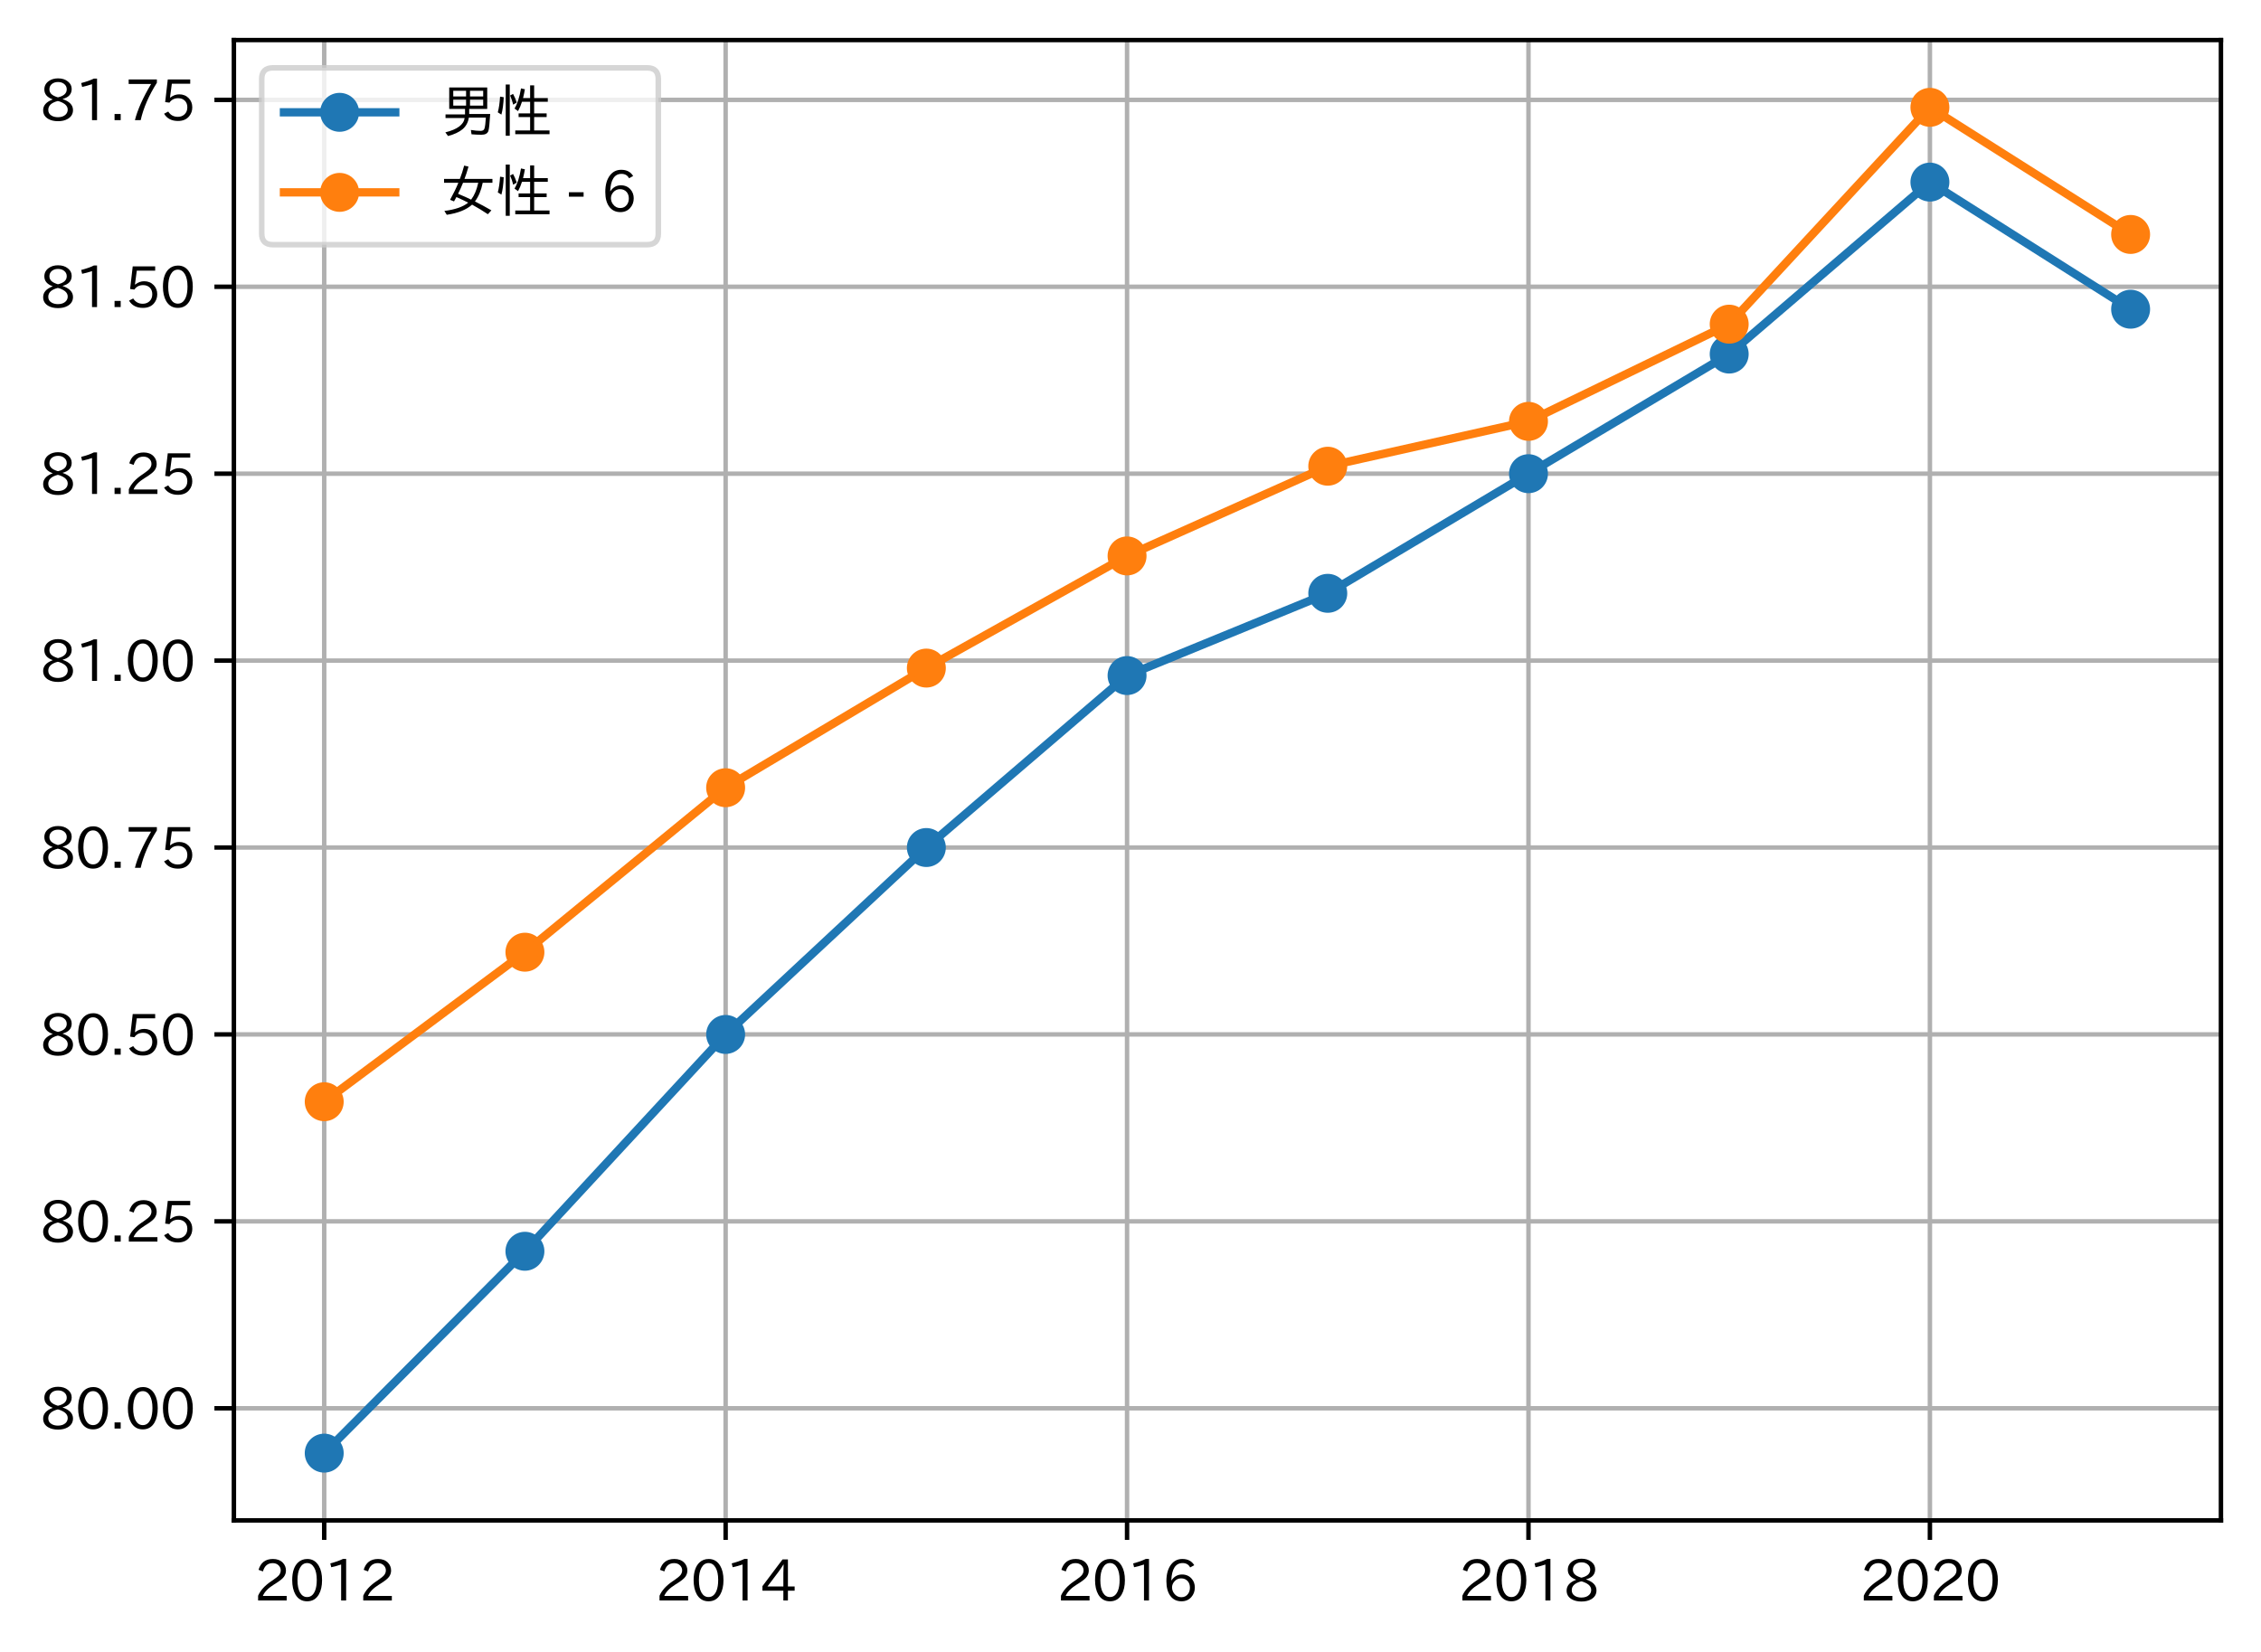 <?xml version="1.0" encoding="utf-8" standalone="no"?>
<!DOCTYPE svg PUBLIC "-//W3C//DTD SVG 1.1//EN"
  "http://www.w3.org/Graphics/SVG/1.1/DTD/svg11.dtd">
<svg xmlns:xlink="http://www.w3.org/1999/xlink" width="406.356pt" height="296.903pt" viewBox="0 0 406.356 296.903" xmlns="http://www.w3.org/2000/svg" version="1.1">
 <defs>
  <style type="text/css">*{stroke-linejoin: round; stroke-linecap: butt}</style>
 </defs>
 <g id="figure_1">
  <g id="patch_1">
   <path d="M 0 296.903 
L 406.356 296.903 
L 406.356 0 
L 0 0 
z
" style="fill: #ffffff"/>
  </g>
  <g id="axes_1">
   <g id="patch_2">
    <path d="M 42.036 273.312 
L 399.156 273.312 
L 399.156 7.2 
L 42.036 7.2 
z
" style="fill: #ffffff"/>
   </g>
   <g id="matplotlib.axis_1">
    <g id="xtick_1">
     <g id="line2d_1">
      <path d="M 58.269 273.312 
L 58.269 7.2 
" clip-path="url(#p981f05a5bc)" style="fill: none; stroke: #b0b0b0; stroke-width: 0.8; stroke-linecap: square"/>
     </g>
     <g id="line2d_2">
      <defs>
       <path id="mb3e194d787" d="M 0 0 
L 0 3.5 
" style="stroke: #000000; stroke-width: 0.8"/>
      </defs>
      <g>
       <use xlink:href="#mb3e194d787" x="58.269" y="273.312" style="stroke: #000000; stroke-width: 0.8"/>
      </g>
     </g>
     <g id="text_1">
      <!-- 2012 -->
      <g transform="translate(45.672 287.803)scale(0.1 -0.1)">
       <defs>
        <path id="IPAexGothic-32" d="M 3659 63 
L 447 63 
L 447 594 
Q 825 1475 1894 2203 
L 2072 2322 
Q 2619 2697 2791 2906 
Q 2988 3153 2988 3444 
Q 2988 3772 2756 4003 
Q 2500 4259 2084 4259 
Q 1250 4259 991 3328 
L 497 3506 
Q 853 4725 2116 4725 
Q 2806 4725 3216 4316 
Q 3575 3947 3575 3425 
Q 3575 3038 3344 2722 
Q 3131 2416 2366 1938 
L 2231 1856 
Q 1256 1253 978 569 
L 3659 569 
L 3659 63 
z
" transform="scale(0.016)"/>
        <path id="IPAexGothic-30" d="M 2038 4725 
Q 2881 4725 3334 3944 
Q 3694 3325 3694 2344 
Q 3694 1372 3334 741 
Q 2888 -31 2016 -31 
Q 1147 -31 700 741 
Q 341 1372 341 2350 
Q 341 3713 1000 4334 
Q 1419 4725 2038 4725 
z
M 2016 4266 
Q 1516 4266 1228 3759 
Q 934 3247 934 2344 
Q 934 1456 1222 947 
Q 1513 447 2016 447 
Q 2619 447 2909 1153 
Q 3100 1622 3100 2375 
Q 3100 3256 2806 3759 
Q 2509 4266 2016 4266 
z
" transform="scale(0.016)"/>
        <path id="IPAexGothic-31" d="M 2463 63 
L 1900 63 
L 1900 4103 
Q 1372 3922 788 3797 
L 684 4231 
Q 1519 4441 2106 4731 
L 2463 4731 
L 2463 63 
z
" transform="scale(0.016)"/>
       </defs>
       <use xlink:href="#IPAexGothic-32"/>
       <use xlink:href="#IPAexGothic-30" x="62.988"/>
       <use xlink:href="#IPAexGothic-31" x="125.977"/>
       <use xlink:href="#IPAexGothic-32" x="188.965"/>
      </g>
     </g>
    </g>
    <g id="xtick_2">
     <g id="line2d_3">
      <path d="M 130.414 273.312 
L 130.414 7.2 
" clip-path="url(#p981f05a5bc)" style="fill: none; stroke: #b0b0b0; stroke-width: 0.8; stroke-linecap: square"/>
     </g>
     <g id="line2d_4">
      <g>
       <use xlink:href="#mb3e194d787" x="130.414" y="273.312" style="stroke: #000000; stroke-width: 0.8"/>
      </g>
     </g>
     <g id="text_2">
      <!-- 2014 -->
      <g transform="translate(117.817 287.803)scale(0.1 -0.1)">
       <defs>
        <path id="IPAexGothic-34" d="M 3813 1159 
L 3059 1159 
L 3059 63 
L 2547 63 
L 2547 1159 
L 197 1159 
L 197 1672 
L 2456 4678 
L 3059 4678 
L 3059 1634 
L 3813 1634 
L 3813 1159 
z
M 2578 4109 
L 2559 4109 
Q 2278 3656 2003 3284 
L 759 1634 
L 2547 1634 
L 2547 3144 
Q 2547 3481 2578 4109 
z
" transform="scale(0.016)"/>
       </defs>
       <use xlink:href="#IPAexGothic-32"/>
       <use xlink:href="#IPAexGothic-30" x="62.988"/>
       <use xlink:href="#IPAexGothic-31" x="125.977"/>
       <use xlink:href="#IPAexGothic-34" x="188.965"/>
      </g>
     </g>
    </g>
    <g id="xtick_3">
     <g id="line2d_5">
      <path d="M 202.56 273.312 
L 202.56 7.2 
" clip-path="url(#p981f05a5bc)" style="fill: none; stroke: #b0b0b0; stroke-width: 0.8; stroke-linecap: square"/>
     </g>
     <g id="line2d_6">
      <g>
       <use xlink:href="#mb3e194d787" x="202.56" y="273.312" style="stroke: #000000; stroke-width: 0.8"/>
      </g>
     </g>
     <g id="text_3">
      <!-- 2016 -->
      <g transform="translate(189.963 287.803)scale(0.1 -0.1)">
       <defs>
        <path id="IPAexGothic-36" d="M 1056 2328 
Q 1509 2981 2234 2981 
Q 2906 2981 3316 2513 
Q 3675 2106 3675 1522 
Q 3675 884 3272 434 
Q 2853 -31 2178 -31 
Q 1375 -31 922 581 
Q 481 1178 481 2228 
Q 481 3425 1013 4109 
Q 1494 4725 2272 4725 
Q 3191 4725 3609 4025 
L 3150 3775 
Q 2894 4266 2300 4266 
Q 1119 4266 1031 2328 
L 1056 2328 
z
M 2141 2547 
Q 1684 2547 1384 2206 
Q 1116 1900 1116 1541 
Q 1116 1156 1353 844 
Q 1672 428 2159 428 
Q 2669 428 2941 844 
Q 3125 1128 3125 1503 
Q 3125 1944 2881 2228 
Q 2600 2547 2141 2547 
z
" transform="scale(0.016)"/>
       </defs>
       <use xlink:href="#IPAexGothic-32"/>
       <use xlink:href="#IPAexGothic-30" x="62.988"/>
       <use xlink:href="#IPAexGothic-31" x="125.977"/>
       <use xlink:href="#IPAexGothic-36" x="188.965"/>
      </g>
     </g>
    </g>
    <g id="xtick_4">
     <g id="line2d_7">
      <path d="M 274.705 273.312 
L 274.705 7.2 
" clip-path="url(#p981f05a5bc)" style="fill: none; stroke: #b0b0b0; stroke-width: 0.8; stroke-linecap: square"/>
     </g>
     <g id="line2d_8">
      <g>
       <use xlink:href="#mb3e194d787" x="274.705" y="273.312" style="stroke: #000000; stroke-width: 0.8"/>
      </g>
     </g>
     <g id="text_4">
      <!-- 2018 -->
      <g transform="translate(262.108 287.803)scale(0.1 -0.1)">
       <defs>
        <path id="IPAexGothic-38" d="M 2541 2425 
Q 3700 2031 3700 1197 
Q 3700 541 3100 197 
Q 2663 -56 2016 -56 
Q 1366 -56 928 197 
Q 347 531 347 1178 
Q 347 1988 1409 2381 
L 1409 2400 
Q 481 2734 481 3509 
Q 481 4100 981 4456 
Q 1406 4756 2019 4756 
Q 2703 4756 3131 4403 
Q 3553 4069 3553 3566 
Q 3553 2706 2541 2444 
L 2541 2425 
z
M 2022 2625 
Q 2997 2856 2997 3528 
Q 2997 3916 2675 4150 
Q 2413 4347 2016 4347 
Q 1606 4347 1331 4128 
Q 1050 3897 1050 3522 
Q 1050 3150 1350 2925 
Q 1494 2809 1722 2722 
Q 1984 2616 2022 2625 
z
M 1978 2209 
Q 922 1931 922 1216 
Q 922 775 1313 556 
Q 1606 391 2009 391 
Q 2575 391 2881 697 
Q 3106 922 3106 1250 
Q 3106 1594 2794 1850 
Q 2609 1994 2350 2100 
Q 2047 2222 1978 2209 
z
" transform="scale(0.016)"/>
       </defs>
       <use xlink:href="#IPAexGothic-32"/>
       <use xlink:href="#IPAexGothic-30" x="62.988"/>
       <use xlink:href="#IPAexGothic-31" x="125.977"/>
       <use xlink:href="#IPAexGothic-38" x="188.965"/>
      </g>
     </g>
    </g>
    <g id="xtick_5">
     <g id="line2d_9">
      <path d="M 346.85 273.312 
L 346.85 7.2 
" clip-path="url(#p981f05a5bc)" style="fill: none; stroke: #b0b0b0; stroke-width: 0.8; stroke-linecap: square"/>
     </g>
     <g id="line2d_10">
      <g>
       <use xlink:href="#mb3e194d787" x="346.85" y="273.312" style="stroke: #000000; stroke-width: 0.8"/>
      </g>
     </g>
     <g id="text_5">
      <!-- 2020 -->
      <g transform="translate(334.254 287.803)scale(0.1 -0.1)">
       <use xlink:href="#IPAexGothic-32"/>
       <use xlink:href="#IPAexGothic-30" x="62.988"/>
       <use xlink:href="#IPAexGothic-32" x="125.977"/>
       <use xlink:href="#IPAexGothic-30" x="188.965"/>
      </g>
     </g>
    </g>
   </g>
   <g id="matplotlib.axis_2">
    <g id="ytick_1">
     <g id="line2d_11">
      <path d="M 42.036 253.152 
L 399.156 253.152 
" clip-path="url(#p981f05a5bc)" style="fill: none; stroke: #b0b0b0; stroke-width: 0.8; stroke-linecap: square"/>
     </g>
     <g id="line2d_12">
      <defs>
       <path id="m63833b7dbb" d="M 0 0 
L -3.5 0 
" style="stroke: #000000; stroke-width: 0.8"/>
      </defs>
      <g>
       <use xlink:href="#m63833b7dbb" x="42.036" y="253.152" style="stroke: #000000; stroke-width: 0.8"/>
      </g>
     </g>
     <g id="text_6">
      <!-- 80.00 -->
      <g transform="translate(7.2 256.897)scale(0.1 -0.1)">
       <defs>
        <path id="IPAexGothic-2e" d="M 1184 63 
L 494 63 
L 494 753 
L 1184 753 
L 1184 63 
z
" transform="scale(0.016)"/>
       </defs>
       <use xlink:href="#IPAexGothic-38"/>
       <use xlink:href="#IPAexGothic-30" x="62.988"/>
       <use xlink:href="#IPAexGothic-2e" x="125.977"/>
       <use xlink:href="#IPAexGothic-30" x="152.393"/>
       <use xlink:href="#IPAexGothic-30" x="215.381"/>
      </g>
     </g>
    </g>
    <g id="ytick_2">
     <g id="line2d_13">
      <path d="M 42.036 219.552 
L 399.156 219.552 
" clip-path="url(#p981f05a5bc)" style="fill: none; stroke: #b0b0b0; stroke-width: 0.8; stroke-linecap: square"/>
     </g>
     <g id="line2d_14">
      <g>
       <use xlink:href="#m63833b7dbb" x="42.036" y="219.552" style="stroke: #000000; stroke-width: 0.8"/>
      </g>
     </g>
     <g id="text_7">
      <!-- 80.25 -->
      <g transform="translate(7.2 223.297)scale(0.1 -0.1)">
       <defs>
        <path id="IPAexGothic-35" d="M 1178 2603 
Q 1634 2963 2172 2963 
Q 2816 2963 3241 2528 
Q 3638 2113 3638 1497 
Q 3638 938 3297 513 
Q 2869 -31 2031 -31 
Q 959 -31 469 784 
L 938 1028 
Q 1309 434 2013 434 
Q 2466 434 2769 716 
Q 3081 1013 3081 1503 
Q 3081 1966 2806 2241 
Q 2519 2528 2056 2528 
Q 1406 2528 1072 2028 
L 591 2091 
L 884 4634 
L 3406 4634 
L 3406 4153 
L 1341 4153 
L 1134 2603 
L 1178 2603 
z
" transform="scale(0.016)"/>
       </defs>
       <use xlink:href="#IPAexGothic-38"/>
       <use xlink:href="#IPAexGothic-30" x="62.988"/>
       <use xlink:href="#IPAexGothic-2e" x="125.977"/>
       <use xlink:href="#IPAexGothic-32" x="152.393"/>
       <use xlink:href="#IPAexGothic-35" x="215.381"/>
      </g>
     </g>
    </g>
    <g id="ytick_3">
     <g id="line2d_15">
      <path d="M 42.036 185.952 
L 399.156 185.952 
" clip-path="url(#p981f05a5bc)" style="fill: none; stroke: #b0b0b0; stroke-width: 0.8; stroke-linecap: square"/>
     </g>
     <g id="line2d_16">
      <g>
       <use xlink:href="#m63833b7dbb" x="42.036" y="185.952" style="stroke: #000000; stroke-width: 0.8"/>
      </g>
     </g>
     <g id="text_8">
      <!-- 80.50 -->
      <g transform="translate(7.2 189.697)scale(0.1 -0.1)">
       <use xlink:href="#IPAexGothic-38"/>
       <use xlink:href="#IPAexGothic-30" x="62.988"/>
       <use xlink:href="#IPAexGothic-2e" x="125.977"/>
       <use xlink:href="#IPAexGothic-35" x="152.393"/>
       <use xlink:href="#IPAexGothic-30" x="215.381"/>
      </g>
     </g>
    </g>
    <g id="ytick_4">
     <g id="line2d_17">
      <path d="M 42.036 152.352 
L 399.156 152.352 
" clip-path="url(#p981f05a5bc)" style="fill: none; stroke: #b0b0b0; stroke-width: 0.8; stroke-linecap: square"/>
     </g>
     <g id="line2d_18">
      <g>
       <use xlink:href="#m63833b7dbb" x="42.036" y="152.352" style="stroke: #000000; stroke-width: 0.8"/>
      </g>
     </g>
     <g id="text_9">
      <!-- 80.75 -->
      <g transform="translate(7.2 156.097)scale(0.1 -0.1)">
       <defs>
        <path id="IPAexGothic-37" d="M 3597 4263 
Q 2238 2106 1778 63 
L 1131 63 
Q 1581 1834 2950 4128 
L 428 4128 
L 428 4634 
L 3597 4634 
L 3597 4263 
z
" transform="scale(0.016)"/>
       </defs>
       <use xlink:href="#IPAexGothic-38"/>
       <use xlink:href="#IPAexGothic-30" x="62.988"/>
       <use xlink:href="#IPAexGothic-2e" x="125.977"/>
       <use xlink:href="#IPAexGothic-37" x="152.393"/>
       <use xlink:href="#IPAexGothic-35" x="215.381"/>
      </g>
     </g>
    </g>
    <g id="ytick_5">
     <g id="line2d_19">
      <path d="M 42.036 118.752 
L 399.156 118.752 
" clip-path="url(#p981f05a5bc)" style="fill: none; stroke: #b0b0b0; stroke-width: 0.8; stroke-linecap: square"/>
     </g>
     <g id="line2d_20">
      <g>
       <use xlink:href="#m63833b7dbb" x="42.036" y="118.752" style="stroke: #000000; stroke-width: 0.8"/>
      </g>
     </g>
     <g id="text_10">
      <!-- 81.00 -->
      <g transform="translate(7.2 122.497)scale(0.1 -0.1)">
       <use xlink:href="#IPAexGothic-38"/>
       <use xlink:href="#IPAexGothic-31" x="62.988"/>
       <use xlink:href="#IPAexGothic-2e" x="125.977"/>
       <use xlink:href="#IPAexGothic-30" x="152.393"/>
       <use xlink:href="#IPAexGothic-30" x="215.381"/>
      </g>
     </g>
    </g>
    <g id="ytick_6">
     <g id="line2d_21">
      <path d="M 42.036 85.152 
L 399.156 85.152 
" clip-path="url(#p981f05a5bc)" style="fill: none; stroke: #b0b0b0; stroke-width: 0.8; stroke-linecap: square"/>
     </g>
     <g id="line2d_22">
      <g>
       <use xlink:href="#m63833b7dbb" x="42.036" y="85.152" style="stroke: #000000; stroke-width: 0.8"/>
      </g>
     </g>
     <g id="text_11">
      <!-- 81.25 -->
      <g transform="translate(7.2 88.897)scale(0.1 -0.1)">
       <use xlink:href="#IPAexGothic-38"/>
       <use xlink:href="#IPAexGothic-31" x="62.988"/>
       <use xlink:href="#IPAexGothic-2e" x="125.977"/>
       <use xlink:href="#IPAexGothic-32" x="152.393"/>
       <use xlink:href="#IPAexGothic-35" x="215.381"/>
      </g>
     </g>
    </g>
    <g id="ytick_7">
     <g id="line2d_23">
      <path d="M 42.036 51.552 
L 399.156 51.552 
" clip-path="url(#p981f05a5bc)" style="fill: none; stroke: #b0b0b0; stroke-width: 0.8; stroke-linecap: square"/>
     </g>
     <g id="line2d_24">
      <g>
       <use xlink:href="#m63833b7dbb" x="42.036" y="51.552" style="stroke: #000000; stroke-width: 0.8"/>
      </g>
     </g>
     <g id="text_12">
      <!-- 81.50 -->
      <g transform="translate(7.2 55.297)scale(0.1 -0.1)">
       <use xlink:href="#IPAexGothic-38"/>
       <use xlink:href="#IPAexGothic-31" x="62.988"/>
       <use xlink:href="#IPAexGothic-2e" x="125.977"/>
       <use xlink:href="#IPAexGothic-35" x="152.393"/>
       <use xlink:href="#IPAexGothic-30" x="215.381"/>
      </g>
     </g>
    </g>
    <g id="ytick_8">
     <g id="line2d_25">
      <path d="M 42.036 17.952 
L 399.156 17.952 
" clip-path="url(#p981f05a5bc)" style="fill: none; stroke: #b0b0b0; stroke-width: 0.8; stroke-linecap: square"/>
     </g>
     <g id="line2d_26">
      <g>
       <use xlink:href="#m63833b7dbb" x="42.036" y="17.952" style="stroke: #000000; stroke-width: 0.8"/>
      </g>
     </g>
     <g id="text_13">
      <!-- 81.75 -->
      <g transform="translate(7.2 21.697)scale(0.1 -0.1)">
       <use xlink:href="#IPAexGothic-38"/>
       <use xlink:href="#IPAexGothic-31" x="62.988"/>
       <use xlink:href="#IPAexGothic-2e" x="125.977"/>
       <use xlink:href="#IPAexGothic-37" x="152.393"/>
       <use xlink:href="#IPAexGothic-35" x="215.381"/>
      </g>
     </g>
    </g>
   </g>
   <g id="line2d_27">
    <path d="M 58.269 261.216 
L 94.341 224.928 
L 130.414 185.952 
L 166.487 152.352 
L 202.56 121.44 
L 238.632 106.656 
L 274.705 85.152 
L 310.778 63.648 
L 346.85 32.736 
L 382.923 55.584 
" clip-path="url(#p981f05a5bc)" style="fill: none; stroke: #1f77b4; stroke-width: 1.5; stroke-linecap: square"/>
    <defs>
     <path id="md6777adeed" d="M 0 3 
C 0.796 3 1.559 2.684 2.121 2.121 
C 2.684 1.559 3 0.796 3 0 
C 3 -0.796 2.684 -1.559 2.121 -2.121 
C 1.559 -2.684 0.796 -3 0 -3 
C -0.796 -3 -1.559 -2.684 -2.121 -2.121 
C -2.684 -1.559 -3 -0.796 -3 0 
C -3 0.796 -2.684 1.559 -2.121 2.121 
C -1.559 2.684 -0.796 3 0 3 
z
" style="stroke: #1f77b4"/>
    </defs>
    <g clip-path="url(#p981f05a5bc)">
     <use xlink:href="#md6777adeed" x="58.269" y="261.216" style="fill: #1f77b4; stroke: #1f77b4"/>
     <use xlink:href="#md6777adeed" x="94.341" y="224.928" style="fill: #1f77b4; stroke: #1f77b4"/>
     <use xlink:href="#md6777adeed" x="130.414" y="185.952" style="fill: #1f77b4; stroke: #1f77b4"/>
     <use xlink:href="#md6777adeed" x="166.487" y="152.352" style="fill: #1f77b4; stroke: #1f77b4"/>
     <use xlink:href="#md6777adeed" x="202.56" y="121.44" style="fill: #1f77b4; stroke: #1f77b4"/>
     <use xlink:href="#md6777adeed" x="238.632" y="106.656" style="fill: #1f77b4; stroke: #1f77b4"/>
     <use xlink:href="#md6777adeed" x="274.705" y="85.152" style="fill: #1f77b4; stroke: #1f77b4"/>
     <use xlink:href="#md6777adeed" x="310.778" y="63.648" style="fill: #1f77b4; stroke: #1f77b4"/>
     <use xlink:href="#md6777adeed" x="346.85" y="32.736" style="fill: #1f77b4; stroke: #1f77b4"/>
     <use xlink:href="#md6777adeed" x="382.923" y="55.584" style="fill: #1f77b4; stroke: #1f77b4"/>
    </g>
   </g>
   <g id="line2d_28">
    <path d="M 58.269 198.048 
L 94.341 171.168 
L 130.414 141.6 
L 166.487 120.096 
L 202.56 99.936 
L 238.632 83.808 
L 274.705 75.744 
L 310.778 58.272 
L 346.85 19.296 
L 382.923 42.144 
" clip-path="url(#p981f05a5bc)" style="fill: none; stroke: #ff7f0e; stroke-width: 1.5; stroke-linecap: square"/>
    <defs>
     <path id="mbcf395437c" d="M 0 3 
C 0.796 3 1.559 2.684 2.121 2.121 
C 2.684 1.559 3 0.796 3 0 
C 3 -0.796 2.684 -1.559 2.121 -2.121 
C 1.559 -2.684 0.796 -3 0 -3 
C -0.796 -3 -1.559 -2.684 -2.121 -2.121 
C -2.684 -1.559 -3 -0.796 -3 0 
C -3 0.796 -2.684 1.559 -2.121 2.121 
C -1.559 2.684 -0.796 3 0 3 
z
" style="stroke: #ff7f0e"/>
    </defs>
    <g clip-path="url(#p981f05a5bc)">
     <use xlink:href="#mbcf395437c" x="58.269" y="198.048" style="fill: #ff7f0e; stroke: #ff7f0e"/>
     <use xlink:href="#mbcf395437c" x="94.341" y="171.168" style="fill: #ff7f0e; stroke: #ff7f0e"/>
     <use xlink:href="#mbcf395437c" x="130.414" y="141.6" style="fill: #ff7f0e; stroke: #ff7f0e"/>
     <use xlink:href="#mbcf395437c" x="166.487" y="120.096" style="fill: #ff7f0e; stroke: #ff7f0e"/>
     <use xlink:href="#mbcf395437c" x="202.56" y="99.936" style="fill: #ff7f0e; stroke: #ff7f0e"/>
     <use xlink:href="#mbcf395437c" x="238.632" y="83.808" style="fill: #ff7f0e; stroke: #ff7f0e"/>
     <use xlink:href="#mbcf395437c" x="274.705" y="75.744" style="fill: #ff7f0e; stroke: #ff7f0e"/>
     <use xlink:href="#mbcf395437c" x="310.778" y="58.272" style="fill: #ff7f0e; stroke: #ff7f0e"/>
     <use xlink:href="#mbcf395437c" x="346.85" y="19.296" style="fill: #ff7f0e; stroke: #ff7f0e"/>
     <use xlink:href="#mbcf395437c" x="382.923" y="42.144" style="fill: #ff7f0e; stroke: #ff7f0e"/>
    </g>
   </g>
   <g id="patch_3">
    <path d="M 42.036 273.312 
L 42.036 7.2 
" style="fill: none; stroke: #000000; stroke-width: 0.8; stroke-linejoin: miter; stroke-linecap: square"/>
   </g>
   <g id="patch_4">
    <path d="M 399.156 273.312 
L 399.156 7.2 
" style="fill: none; stroke: #000000; stroke-width: 0.8; stroke-linejoin: miter; stroke-linecap: square"/>
   </g>
   <g id="patch_5">
    <path d="M 42.036 273.312 
L 399.156 273.312 
" style="fill: none; stroke: #000000; stroke-width: 0.8; stroke-linejoin: miter; stroke-linecap: square"/>
   </g>
   <g id="patch_6">
    <path d="M 42.036 7.2 
L 399.156 7.2 
" style="fill: none; stroke: #000000; stroke-width: 0.8; stroke-linejoin: miter; stroke-linecap: square"/>
   </g>
   <g id="legend_1">
    <g id="patch_7">
     <path d="M 49.036 43.981 
L 116.314 43.981 
Q 118.314 43.981 118.314 41.981 
L 118.314 14.2 
Q 118.314 12.2 116.314 12.2 
L 49.036 12.2 
Q 47.036 12.2 47.036 14.2 
L 47.036 41.981 
Q 47.036 43.981 49.036 43.981 
z
" style="fill: #ffffff; opacity: 0.8; stroke: #cccccc; stroke-linejoin: miter"/>
    </g>
    <g id="line2d_29">
     <path d="M 51.036 20.191 
L 61.036 20.191 
L 71.036 20.191 
" style="fill: none; stroke: #1f77b4; stroke-width: 1.5; stroke-linecap: square"/>
     <g>
      <use xlink:href="#md6777adeed" x="61.036" y="20.191" style="fill: #1f77b4; stroke: #1f77b4"/>
     </g>
    </g>
    <g id="text_14">
     <!-- 男性 -->
     <g transform="translate(79.036 23.691)scale(0.1 -0.1)">
      <defs>
       <path id="IPAexGothic-7537" d="M 3306 2572 
L 3306 2003 
L 5666 2003 
Q 5569 419 5466 103 
Q 5322 -331 4691 -331 
Q 4181 -331 3569 -281 
L 3494 206 
Q 4116 103 4597 103 
Q 4953 103 5031 391 
Q 5131 759 5178 1594 
L 3269 1594 
Q 3138 775 2550 281 
Q 1975 -197 928 -475 
L 628 -63 
Q 2631 428 2794 1544 
L 647 1544 
L 647 1953 
L 2838 1953 
L 2838 2572 
L 1063 2572 
L 1063 4978 
L 5331 4978 
L 5331 2572 
L 3306 2572 
z
M 1516 4606 
L 1516 3969 
L 2956 3969 
L 2956 4606 
L 1516 4606 
z
M 1516 3609 
L 1516 2944 
L 2956 2944 
L 2956 3609 
L 1516 3609 
z
M 4878 2944 
L 4878 3609 
L 3397 3609 
L 3397 2944 
L 4878 2944 
z
M 4878 3969 
L 4878 4606 
L 3397 4606 
L 3397 3969 
L 4878 3969 
z
" transform="scale(0.016)"/>
       <path id="IPAexGothic-6027" d="M 3106 3788 
L 3900 3788 
L 3900 5216 
L 4353 5216 
L 4353 3788 
L 5884 3788 
L 5884 3372 
L 4353 3372 
L 4353 2069 
L 5756 2069 
L 5756 1653 
L 4353 1653 
L 4353 153 
L 6081 153 
L 6081 -269 
L 2231 -269 
L 2231 153 
L 3900 153 
L 3900 1653 
L 2606 1653 
L 2606 2069 
L 3900 2069 
L 3900 3372 
L 2984 3372 
Q 2806 2803 2544 2325 
L 2147 2613 
Q 2638 3428 2875 4875 
L 3313 4778 
Q 3234 4309 3106 3788 
z
M 269 2188 
Q 459 2891 525 3950 
L 934 3884 
Q 884 2694 672 1931 
L 269 2188 
z
M 1997 3047 
Q 1872 3591 1650 4078 
L 1984 4256 
Q 2216 3844 2394 3291 
L 1997 3047 
z
M 1159 5313 
L 1613 5313 
L 1613 -447 
L 1159 -447 
L 1159 5313 
z
" transform="scale(0.016)"/>
      </defs>
      <use xlink:href="#IPAexGothic-7537"/>
      <use xlink:href="#IPAexGothic-6027" x="100"/>
     </g>
    </g>
    <g id="line2d_30">
     <path d="M 51.036 34.581 
L 61.036 34.581 
L 71.036 34.581 
" style="fill: none; stroke: #ff7f0e; stroke-width: 1.5; stroke-linecap: square"/>
     <g>
      <use xlink:href="#mbcf395437c" x="61.036" y="34.581" style="fill: #ff7f0e; stroke: #ff7f0e"/>
     </g>
    </g>
    <g id="text_15">
     <!-- 女性 - 6 -->
     <g transform="translate(79.036 38.081)scale(0.1 -0.1)">
      <defs>
       <path id="IPAexGothic-5973" d="M 1869 1659 
Q 1816 1553 1600 1172 
L 1159 1353 
Q 1744 2413 2088 3266 
L 481 3266 
L 481 3700 
L 2259 3700 
Q 2538 4419 2741 5197 
L 3228 5081 
Q 2988 4238 2778 3700 
L 5916 3700 
L 5916 3266 
L 4822 3266 
Q 4813 3253 4813 3222 
Q 4575 2003 3950 1166 
Q 4828 731 5800 169 
L 5403 -266 
Q 4622 263 3631 809 
Q 2672 -53 788 -331 
L 519 103 
Q 2313 322 3194 1031 
Q 2678 1300 2003 1603 
L 1869 1659 
z
M 2056 2031 
L 2228 1953 
Q 2947 1659 3522 1372 
Q 3534 1397 3547 1409 
Q 4050 2063 4309 3209 
L 4328 3266 
L 2613 3266 
Q 2378 2666 2056 2031 
z
" transform="scale(0.016)"/>
       <path id="IPAexGothic-20" transform="scale(0.016)"/>
       <path id="IPAexGothic-2d" d="M 1969 1703 
L 319 1703 
L 319 2203 
L 1969 2203 
L 1969 1703 
z
" transform="scale(0.016)"/>
      </defs>
      <use xlink:href="#IPAexGothic-5973"/>
      <use xlink:href="#IPAexGothic-6027" x="100"/>
      <use xlink:href="#IPAexGothic-20" x="200"/>
      <use xlink:href="#IPAexGothic-2d" x="227.002"/>
      <use xlink:href="#IPAexGothic-20" x="262.793"/>
      <use xlink:href="#IPAexGothic-36" x="289.795"/>
     </g>
    </g>
   </g>
  </g>
 </g>
 <defs>
  <clipPath id="p981f05a5bc">
   <rect x="42.036" y="7.2" width="357.12" height="266.112"/>
  </clipPath>
 </defs>
</svg>
